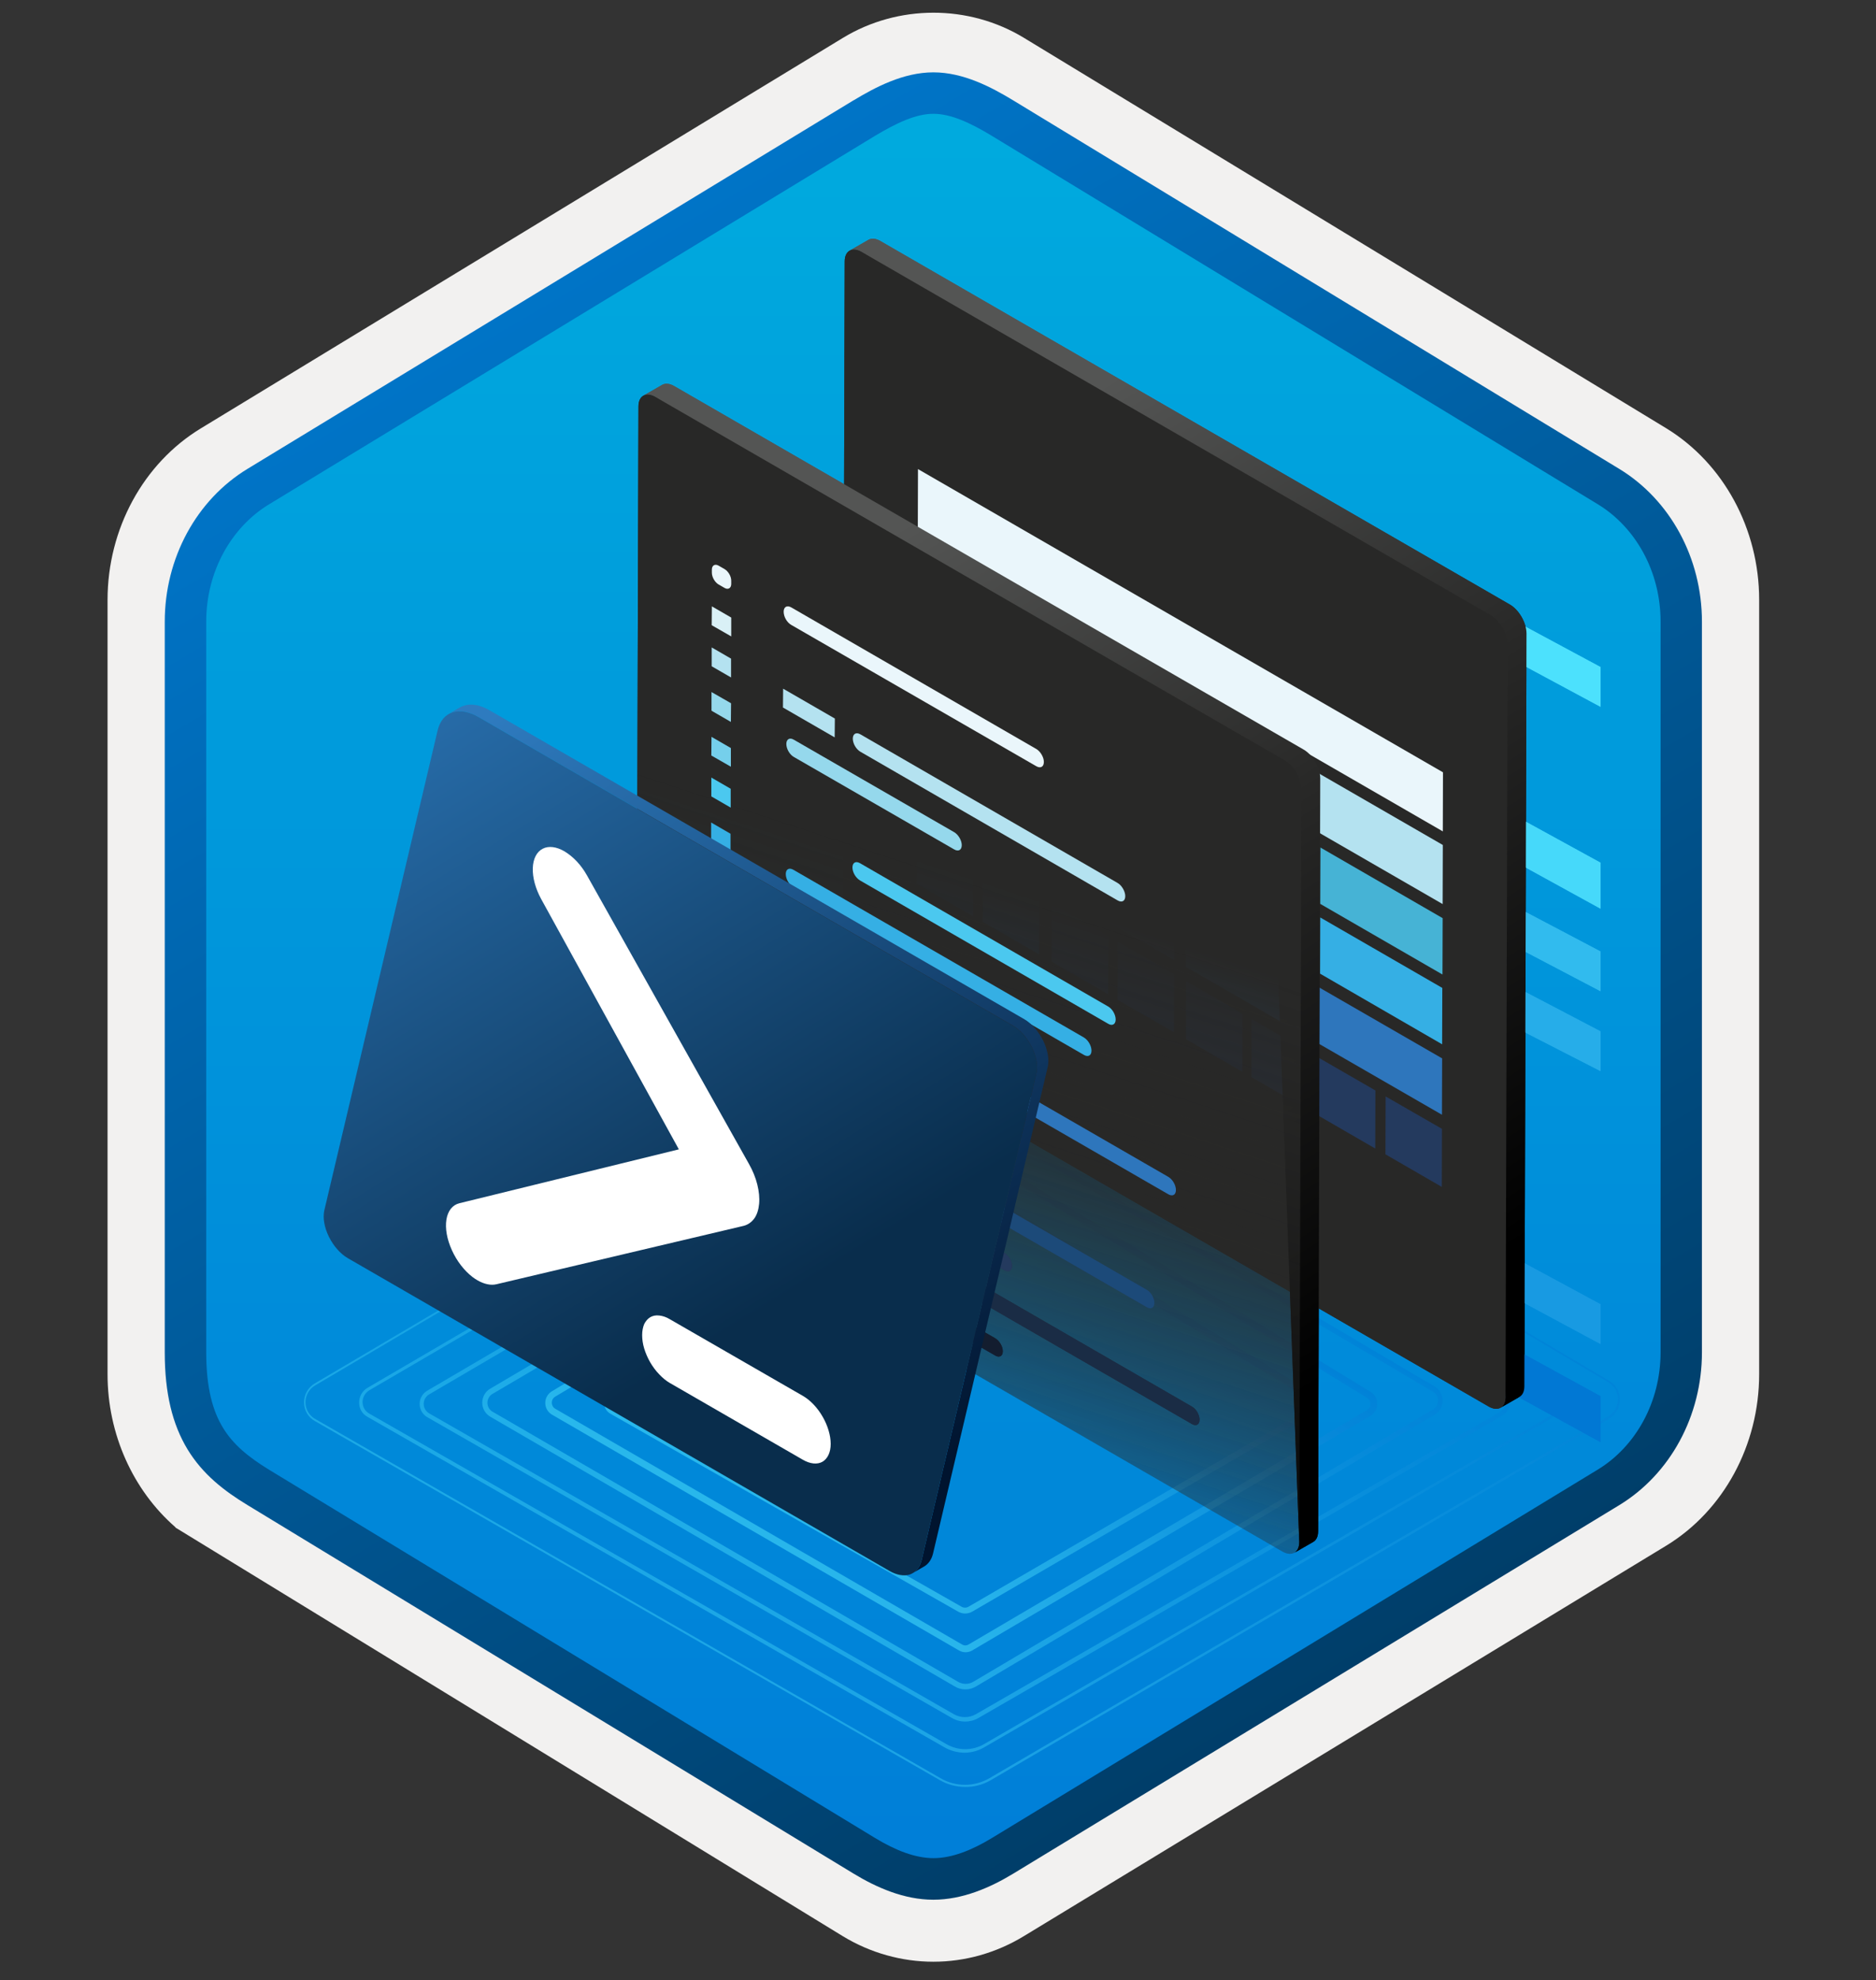 <svg width="181" height="191" viewBox="0 0 181 191" fill="none" xmlns="http://www.w3.org/2000/svg">
<rect x="0" y="0" width="181" height="191" fill="#333333" stroke="none"/>
<path d="M90.056 189.228C93.117 189.228 96.126 188.378 98.787 186.758L160.756 149.098C166.296 145.728 169.726 139.398 169.726 132.558V57.848C169.726 51.028 166.296 44.688 160.756 41.308L98.787 3.648C93.457 0.408 86.636 0.428 81.337 3.648L19.366 41.328C13.826 44.698 10.377 51.028 10.377 57.868V132.568C10.377 138.328 12.826 143.748 16.927 147.318V147.348L81.337 186.778C83.977 188.378 86.996 189.228 90.056 189.228ZM90.707 8.178C92.656 8.178 95.136 9.388 96.847 10.438L157.606 47.628C161.356 49.908 163.476 56.508 163.476 61.258L162.846 132.558C162.846 137.308 159.646 141.578 155.896 143.858L95.496 180.238C92.067 182.328 89.276 182.328 85.837 180.238L24.627 143.768C20.877 141.488 17.857 137.288 17.857 132.558V58.918C17.857 54.178 20.587 49.288 24.357 46.998L84.936 10.438C86.636 9.398 88.757 8.178 90.707 8.178Z" fill="#F2F1F0"/>
<path fill-rule="evenodd" clip-rule="evenodd" d="M97.957 11.757C95.507 10.257 92.787 9.507 90.056 9.507C87.326 9.507 84.606 10.267 82.156 11.757L26.026 46.087C21.006 49.157 17.896 54.907 17.896 61.157V129.257C17.896 135.487 20.997 141.257 26.026 144.327L82.156 178.657C84.606 180.157 87.326 180.907 90.056 180.907C92.787 180.907 95.507 180.167 97.957 178.657L154.086 144.327C159.106 141.257 162.216 135.487 162.216 129.257V61.157C162.216 54.927 159.116 49.177 154.086 46.087L97.957 11.757Z" fill="url(#paint0_linear_1149_5182)"/>
<path fill-rule="evenodd" clip-rule="evenodd" d="M90.056 10.977C91.737 10.977 93.626 11.848 95.686 13.098L154.156 48.638C157.806 50.858 160.216 55.127 160.216 59.958V130.438C160.216 135.258 157.806 139.538 154.156 141.758L95.697 177.298C93.737 178.488 91.817 179.238 90.067 179.238C88.317 179.238 86.397 178.488 84.436 177.298L25.956 141.768C23.947 140.538 22.497 139.338 21.517 137.728C20.537 136.128 19.896 133.908 19.896 130.448V59.968C19.896 55.138 22.306 50.867 25.956 48.648L84.416 13.107C86.507 11.857 88.367 10.977 90.056 10.977ZM97.766 180.728L156.226 145.188C161.146 142.198 164.206 136.578 164.206 130.448V59.968C164.206 53.837 161.146 48.218 156.226 45.227L97.766 9.688C95.656 8.408 92.947 6.978 90.056 6.978C87.156 6.978 84.447 8.418 82.356 9.678H82.347L23.877 45.227C18.956 48.218 15.896 53.837 15.896 59.968V130.448C15.896 134.408 16.637 137.398 18.096 139.808C19.556 142.208 21.616 143.808 23.877 145.178L82.337 180.718C84.556 182.068 87.227 183.248 90.046 183.248C92.867 183.248 95.546 182.078 97.766 180.728Z" fill="url(#paint1_linear_1149_5182)"/>
<g opacity="0.35">
<path d="M93.122 172.368C92.246 172.366 91.387 172.131 90.632 171.688L30.402 137.088C30.081 136.913 29.813 136.656 29.625 136.343C29.437 136.03 29.336 135.673 29.332 135.308C29.325 134.941 29.414 134.578 29.589 134.256C29.764 133.933 30.02 133.662 30.332 133.468L90.802 97.768C91.504 97.351 92.305 97.13 93.122 97.13C93.939 97.13 94.74 97.351 95.442 97.768L155.282 133.208C155.587 133.392 155.839 133.652 156.014 133.962C156.189 134.272 156.282 134.622 156.282 134.978C156.29 135.346 156.202 135.711 156.026 136.035C155.851 136.359 155.594 136.632 155.282 136.828L95.572 171.728C94.828 172.158 93.981 172.379 93.122 172.368ZM30.402 133.638C30.113 133.809 29.875 134.054 29.712 134.347C29.548 134.641 29.466 134.972 29.472 135.308C29.48 135.64 29.577 135.963 29.753 136.245C29.928 136.526 30.177 136.755 30.472 136.908L90.732 171.518C91.451 171.94 92.269 172.162 93.102 172.162C93.935 172.162 94.754 171.94 95.472 171.518L155.182 136.618C155.469 136.443 155.706 136.196 155.87 135.901C156.033 135.606 156.116 135.275 156.112 134.938C156.109 134.613 156.022 134.295 155.859 134.015C155.696 133.734 155.463 133.501 155.182 133.338L95.342 97.938C94.671 97.535 93.904 97.322 93.122 97.322C92.34 97.322 91.572 97.535 90.902 97.938L30.402 133.638Z" fill="url(#paint2_linear_1149_5182)"/>
</g>
<g opacity="0.35">
<path d="M93.122 169.068C92.421 169.073 91.731 168.894 91.122 168.548L35.452 136.668C35.209 136.536 35.006 136.341 34.866 136.103C34.725 135.866 34.651 135.594 34.652 135.318C34.644 135.03 34.714 134.744 34.852 134.491C34.991 134.238 35.195 134.027 35.442 133.878L91.162 101.328C91.747 100.984 92.413 100.803 93.092 100.803C93.77 100.803 94.437 100.984 95.022 101.328L150.362 133.328C150.632 133.484 150.856 133.709 151.012 133.979C151.167 134.25 151.249 134.556 151.249 134.868C151.249 135.18 151.167 135.486 151.012 135.757C150.856 136.027 150.632 136.252 150.362 136.408L95.062 168.488C94.478 168.851 93.809 169.051 93.122 169.068ZM93.122 101.068C92.499 101.072 91.888 101.241 91.352 101.558L35.632 134.108C35.432 134.228 35.267 134.398 35.153 134.602C35.039 134.805 34.98 135.035 34.982 135.268C34.984 135.491 35.045 135.709 35.16 135.901C35.274 136.092 35.437 136.25 35.632 136.358L91.312 168.238C91.863 168.558 92.49 168.726 93.127 168.726C93.764 168.726 94.391 168.558 94.942 168.238L150.232 136.208C150.459 136.081 150.648 135.896 150.78 135.672C150.911 135.448 150.981 135.193 150.981 134.933C150.981 134.673 150.911 134.418 150.78 134.194C150.648 133.97 150.459 133.785 150.232 133.658L94.892 101.658C94.362 101.319 93.751 101.129 93.122 101.108V101.068Z" fill="url(#paint3_linear_1149_5182)"/>
</g>
<path opacity="0.35" fill-rule="evenodd" clip-rule="evenodd" d="M94.102 104.798C93.804 104.604 93.457 104.501 93.102 104.501C92.747 104.501 92.399 104.604 92.102 104.798L41.432 134.488C41.265 134.579 41.126 134.714 41.029 134.877C40.932 135.041 40.88 135.228 40.88 135.418C40.88 135.608 40.932 135.795 41.029 135.959C41.126 136.122 41.265 136.257 41.432 136.348L92.022 165.348C92.348 165.535 92.716 165.633 93.092 165.633C93.467 165.633 93.836 165.535 94.162 165.348L144.702 136.208C144.888 136.096 145.042 135.938 145.149 135.748C145.256 135.559 145.313 135.345 145.313 135.128C145.313 134.91 145.256 134.697 145.149 134.508C145.042 134.318 144.888 134.16 144.702 134.048L94.102 104.798ZM94.322 104.438C93.962 104.213 93.546 104.093 93.122 104.093C92.697 104.093 92.282 104.213 91.922 104.438L41.252 134.128C41.021 134.256 40.828 134.444 40.693 134.671C40.559 134.899 40.488 135.159 40.488 135.423C40.488 135.687 40.559 135.947 40.693 136.175C40.828 136.402 41.021 136.59 41.252 136.718L91.842 165.718C92.231 165.944 92.672 166.062 93.122 166.062C93.571 166.062 94.013 165.944 94.402 165.718L144.902 136.578C145.155 136.431 145.365 136.22 145.511 135.967C145.658 135.713 145.735 135.426 145.735 135.133C145.735 134.84 145.658 134.553 145.511 134.299C145.365 134.045 145.155 133.835 144.902 133.688L94.322 104.438Z" fill="url(#paint4_linear_1149_5182)"/>
<path opacity="0.4" fill-rule="evenodd" clip-rule="evenodd" d="M93.992 108.128C93.735 107.96 93.434 107.87 93.127 107.87C92.82 107.87 92.519 107.96 92.262 108.128L47.602 134.408C47.43 134.489 47.285 134.617 47.183 134.777C47.082 134.937 47.028 135.123 47.028 135.313C47.028 135.503 47.082 135.689 47.183 135.849C47.285 136.009 47.43 136.137 47.602 136.218L92.402 162.208C92.632 162.351 92.897 162.426 93.167 162.426C93.437 162.426 93.703 162.351 93.932 162.208L138.172 136.008C138.344 135.927 138.489 135.799 138.591 135.639C138.693 135.479 138.747 135.293 138.747 135.103C138.747 134.913 138.693 134.727 138.591 134.567C138.489 134.407 138.344 134.279 138.172 134.198L94.022 108.128H93.992ZM94.272 107.668C93.929 107.448 93.53 107.331 93.122 107.331C92.714 107.331 92.315 107.448 91.972 107.668L47.322 133.938C47.081 134.075 46.88 134.274 46.741 134.513C46.601 134.753 46.528 135.026 46.528 135.303C46.528 135.58 46.601 135.853 46.741 136.093C46.88 136.332 47.081 136.531 47.322 136.668L92.102 162.668C92.415 162.859 92.775 162.96 93.142 162.96C93.509 162.96 93.869 162.859 94.182 162.668L138.402 136.468C138.641 136.329 138.839 136.13 138.976 135.89C139.114 135.651 139.186 135.379 139.186 135.103C139.186 134.827 139.114 134.555 138.976 134.316C138.839 134.076 138.641 133.877 138.402 133.738L94.262 107.668H94.272Z" fill="url(#paint5_linear_1149_5182)"/>
<path opacity="0.5" fill-rule="evenodd" clip-rule="evenodd" d="M93.682 111.418C93.512 111.324 93.321 111.275 93.127 111.275C92.933 111.275 92.742 111.324 92.572 111.418L53.572 134.718C53.471 134.778 53.386 134.864 53.328 134.966C53.269 135.069 53.239 135.185 53.239 135.303C53.239 135.421 53.269 135.537 53.328 135.639C53.386 135.742 53.471 135.828 53.572 135.888L92.842 158.638C92.932 158.69 93.034 158.717 93.137 158.717C93.241 158.717 93.342 158.69 93.432 158.638L131.902 136.018C131.999 135.953 132.079 135.865 132.134 135.762C132.188 135.659 132.217 135.544 132.217 135.428C132.217 135.311 132.188 135.196 132.134 135.093C132.079 134.99 131.999 134.903 131.902 134.838L93.682 111.418ZM92.242 110.858C92.51 110.708 92.811 110.629 93.117 110.629C93.424 110.629 93.725 110.708 93.992 110.858L132.262 134.278C132.452 134.4 132.608 134.568 132.716 134.766C132.824 134.965 132.881 135.187 132.881 135.413C132.881 135.639 132.824 135.861 132.716 136.059C132.608 136.258 132.452 136.426 132.262 136.548L93.792 159.208C93.6 159.318 93.383 159.377 93.162 159.377C92.941 159.377 92.724 159.318 92.532 159.208L53.272 136.468C53.071 136.354 52.902 136.188 52.786 135.988C52.669 135.787 52.607 135.56 52.607 135.328C52.607 135.096 52.669 134.868 52.786 134.668C52.902 134.468 53.071 134.302 53.272 134.188L92.242 110.858Z" fill="url(#paint6_linear_1149_5182)"/>
<path opacity="0.5" fill-rule="evenodd" clip-rule="evenodd" d="M94.682 115.618C94.217 115.34 93.685 115.193 93.142 115.193C92.6 115.193 92.068 115.34 91.602 115.618L59.182 134.878C59.087 134.922 59.005 134.992 58.949 135.081C58.892 135.17 58.862 135.273 58.862 135.378C58.862 135.483 58.892 135.586 58.949 135.675C59.005 135.764 59.087 135.834 59.182 135.878L92.742 154.968C92.852 155.036 92.978 155.072 93.107 155.072C93.237 155.072 93.363 155.036 93.472 154.968L126.302 135.888C126.381 135.84 126.446 135.772 126.491 135.691C126.536 135.611 126.56 135.52 126.56 135.428C126.56 135.336 126.536 135.245 126.491 135.164C126.446 135.084 126.381 135.016 126.302 134.968L94.682 115.668V115.618ZM91.282 115.068C91.845 114.729 92.49 114.551 93.147 114.551C93.805 114.551 94.449 114.729 95.013 115.068L126.642 134.368C126.807 134.477 126.943 134.626 127.036 134.8C127.13 134.975 127.179 135.17 127.179 135.368C127.179 135.566 127.13 135.761 127.036 135.935C126.943 136.11 126.807 136.258 126.642 136.368L93.802 155.458C93.595 155.576 93.361 155.639 93.122 155.639C92.884 155.639 92.65 155.576 92.442 155.458L58.892 136.368C58.709 136.265 58.556 136.116 58.45 135.935C58.344 135.754 58.288 135.548 58.288 135.338C58.288 135.128 58.344 134.922 58.45 134.741C58.556 134.56 58.709 134.41 58.892 134.308L91.312 115.058L91.282 115.068Z" fill="url(#paint7_linear_1149_5182)"/>
<path d="M131.773 123.998L144.792 131.177" stroke="white" stroke-width="0.8" stroke-miterlimit="10"/>
<path d="M131.773 115.071L144.792 122.25" stroke="white" stroke-width="0.8" stroke-miterlimit="10"/>
<path d="M131.773 89.372L144.792 96.551" stroke="white" stroke-width="0.8" stroke-miterlimit="10"/>
<path d="M131.659 80.982L144.905 87.734" stroke="white" stroke-width="0.8" stroke-miterlimit="10"/>
<path d="M131.773 73.846L144.792 81.025" stroke="white" stroke-width="0.8" stroke-miterlimit="10"/>
<path d="M131.659 54.645L144.905 61.397" stroke="white" stroke-width="0.8" stroke-miterlimit="10"/>
<path d="M154.42 139.11L154.42 134.681L141.387 127.53L141.387 131.946L154.42 139.11Z" fill="#0178D4"/>
<path d="M141.387 84.913L141.387 88.773L154.42 95.61L154.42 91.779L141.387 84.913Z" fill="#31BBEE"/>
<path d="M141.387 118.774L141.387 122.634L154.42 129.642L154.42 125.811L141.387 118.774Z" fill="#189AE2"/>
<path d="M141.387 92.662L141.387 96.636L154.42 103.316L154.42 99.484L141.387 92.662Z" fill="#26ADE9"/>
<path d="M154.42 87.648L154.42 83.218L141.387 76.068L141.387 80.483L154.42 87.648Z" fill="#46D9FA"/>
<path d="M141.387 57.338L141.387 61.169L154.42 68.177L154.42 64.346L141.387 57.338Z" fill="#4CE1FD"/>
<path d="M145.667 58.31L84.929 23.242C84.483 22.985 84.072 22.968 83.78 23.139L81.962 24.185C82.254 24.014 82.665 24.031 83.111 24.288L138.825 63.197C139.699 63.694 142.632 63.745 142.649 64.791L145.255 134.755C145.255 135.269 145.067 135.612 144.792 135.784L146.61 134.738C146.901 134.566 147.073 134.223 147.073 133.709L147.279 61.088C147.262 60.042 146.541 58.807 145.667 58.31Z" fill="url(#paint8_linear_1149_5182)"/>
<path d="M143.849 59.356C144.723 59.853 145.427 61.088 145.461 62.134L145.255 134.755C145.255 135.784 144.518 136.178 143.643 135.681L82.905 100.614C81.996 100.082 81.293 98.83 81.293 97.819L81.499 25.214C81.499 24.186 82.237 23.791 83.111 24.288L143.849 59.356Z" fill="#282827"/>
<path d="M100.294 79.672L100.277 85.093L88.47 78.281L88.486 72.843L100.294 79.672Z" fill="#2E76BC"/>
<path d="M100.31 72.859L100.294 78.297L88.486 71.484L88.502 66.047L100.31 72.859Z" fill="#35AFE4"/>
<path d="M126.316 94.69L126.3 100.127L114.427 93.265L114.443 87.844L126.316 94.69Z" fill="#2E76BC"/>
<path d="M126.382 87.927V93.364L114.492 86.502L114.509 81.065L126.382 87.927Z" fill="#35AFE4"/>
<path d="M126.414 81.196L126.398 86.616L114.508 79.771L114.525 74.334L126.414 81.196Z" fill="#46B3D5"/>
<path d="M100.327 66.129L100.31 71.566L88.502 64.753L88.519 59.316L100.327 66.129Z" fill="#46B3D5"/>
<path d="M139.156 95.296L139.139 100.733L127.364 93.92L127.381 88.499L139.156 95.296Z" fill="#35AFE4"/>
<path d="M139.189 88.565L139.172 94.002L127.381 87.189L127.397 81.752L139.189 88.565Z" fill="#46B3D5"/>
<path d="M93.907 82.784L93.89 88.385L88.453 85.24L88.469 79.64L93.907 82.784Z" fill="#1C446E"/>
<path d="M100.261 86.452L100.244 92.053L94.807 88.909L94.823 83.325L100.261 86.452Z" fill="#1C4A79"/>
<path d="M113.313 87.189L113.297 92.61L101.505 85.814L101.522 80.376L113.313 87.189Z" fill="#2E76BC"/>
<path d="M106.926 90.301L106.91 95.902L101.473 92.758L101.489 87.173L106.926 90.301Z" fill="#243A5E"/>
<path d="M113.378 80.409L113.362 85.847L101.571 79.034L101.587 73.613L113.378 80.409Z" fill="#35AFE4"/>
<path d="M113.395 73.678L113.378 79.099L101.587 72.303L101.603 66.866L113.395 73.678Z" fill="#46B3D5"/>
<path d="M139.205 81.507L139.188 87.206L88.519 57.957L88.535 52.258L139.205 81.507Z" fill="#B4E2F0"/>
<path d="M139.221 74.497L139.205 80.196L88.551 50.947L88.568 45.248L139.221 74.497Z" fill="#EAF6FB"/>
<path d="M113.281 93.969L113.264 99.57L107.827 96.442L107.844 90.842L113.281 93.969Z" fill="#243A5E"/>
<path d="M119.88 97.785L119.864 103.386L114.427 100.242L114.443 94.641L119.88 97.785Z" fill="#243A5E"/>
<path d="M126.267 101.47L126.251 107.071L120.732 103.893L120.748 98.293L126.267 101.47Z" fill="#243A5E"/>
<path d="M139.123 108.889L139.107 114.489L133.67 111.345L133.686 105.761L139.123 108.889Z" fill="#243A5E"/>
<path d="M139.14 102.092L139.123 107.529L127.283 100.7L127.299 95.263L139.14 102.092Z" fill="#2E76BC"/>
<path d="M132.703 105.187L132.687 110.788L127.25 107.644V102.043L132.703 105.187Z" fill="#243A5E"/>
<path d="M125.767 72.298L65.029 37.231C64.583 36.974 64.172 36.957 63.88 37.128L62.062 38.174C62.354 38.003 62.766 38.02 63.211 38.277L118.925 77.186C119.799 77.683 122.732 77.734 122.749 78.78L125.355 148.744C125.355 149.258 125.167 149.601 124.892 149.773L126.71 148.727C127.002 148.555 127.173 148.212 127.173 147.698L127.379 75.076C127.362 74.03 126.641 72.796 125.767 72.298Z" fill="url(#paint9_linear_1149_5182)"/>
<path d="M123.949 73.345C124.824 73.842 125.527 75.076 125.561 76.123L125.355 148.744C125.355 149.773 124.618 150.167 123.743 149.67L63.005 114.602C62.097 114.071 61.394 112.819 61.394 111.807L61.599 39.203C61.599 38.174 62.337 37.78 63.211 38.277L123.949 73.345Z" fill="url(#paint10_linear_1149_5182)"/>
<path d="M69.899 54.889C70.276 55.112 70.551 55.592 70.551 56.021V56.33C70.551 56.741 70.242 56.913 69.899 56.707L69.333 56.381C68.973 56.175 68.682 55.661 68.682 55.249V54.941C68.682 54.546 68.973 54.358 69.333 54.563L69.899 54.889Z" fill="#EAF6FB"/>
<path d="M70.551 59.57V61.388L68.665 60.308L68.682 58.49L70.551 59.57Z" fill="#D9F0F6"/>
<path d="M70.534 63.532V65.349L68.665 64.269V62.451L70.534 63.532Z" fill="#B4E2F0"/>
<path d="M70.534 67.836L70.517 69.637L68.647 68.556V66.756L70.534 67.836Z" fill="#95D8EC"/>
<path d="M70.517 72.157V73.958L68.63 72.877L68.647 71.077L70.517 72.157Z" fill="#75CFEB"/>
<path d="M70.499 76.084V77.902L68.63 76.821V75.004L70.499 76.084Z" fill="#4BC8EF"/>
<path d="M70.482 80.423V82.223L68.613 81.143V79.342L70.482 80.423Z" fill="#35AFE4"/>
<path d="M70.482 84.383L70.465 86.184L68.596 85.104L68.613 83.303L70.482 84.383Z" fill="#3094D1"/>
<path d="M70.465 89.048V90.848L68.596 89.768V87.968L70.465 89.048Z" fill="#2E76BC"/>
<path d="M70.448 92.992V94.809L68.579 93.729V91.911L70.448 92.992Z" fill="#156BB4"/>
<path d="M69.848 96.953C70.191 97.142 70.448 97.605 70.448 97.999V98.394C70.448 98.788 70.191 98.942 69.848 98.737L69.162 98.342C68.819 98.153 68.579 97.69 68.579 97.313V96.919C68.579 96.524 68.836 96.37 69.179 96.576L69.848 96.953Z" fill="#175A98"/>
<path d="M69.899 100.897C70.225 101.085 70.482 101.548 70.482 101.926V102.234C70.482 102.629 70.225 102.783 69.882 102.577L69.316 102.251C68.99 102.063 68.733 101.6 68.733 101.223V100.914C68.733 100.52 68.99 100.382 69.333 100.571L69.899 100.897Z" fill="#1C4A79"/>
<path d="M69.899 105.27C70.225 105.458 70.482 105.921 70.482 106.299V106.607C70.482 107.002 70.225 107.156 69.882 106.95L69.316 106.624C68.99 106.436 68.733 105.973 68.733 105.596V105.287C68.733 104.91 68.99 104.755 69.333 104.944L69.899 105.27Z" fill="#243A5E"/>
<path d="M69.881 109.625C70.207 109.814 70.464 110.277 70.464 110.654V110.963C70.464 111.357 70.207 111.511 69.864 111.306L69.298 110.98C68.973 110.791 68.715 110.328 68.715 109.951V109.642C68.715 109.265 68.973 109.111 69.316 109.299L69.881 109.625Z" fill="#1A2C45"/>
<path d="M69.864 113.998C70.19 114.186 70.447 114.649 70.447 115.027V115.335C70.447 115.73 70.19 115.884 69.847 115.678L69.298 115.335C68.973 115.147 68.715 114.684 68.715 114.306V113.998C68.715 113.62 68.973 113.466 69.316 113.655L69.864 113.998Z" fill="#131D2F"/>
<path d="M92.054 80.268C92.449 80.491 92.792 81.057 92.792 81.52C92.792 82 92.466 82.171 92.054 81.931L76.587 73.015C76.175 72.775 75.867 72.226 75.867 71.763C75.867 71.3 76.192 71.111 76.587 71.351L92.054 80.268Z" fill="#95D8EC"/>
<path d="M80.548 69.311L80.531 71.128L75.541 68.247L75.558 66.43L80.548 69.311Z" fill="#B4E2F0"/>
<path d="M115.015 135.69C115.41 135.913 115.736 136.479 115.736 136.942C115.736 137.422 115.41 137.593 115.015 137.37L76.467 115.113C76.055 114.872 75.73 114.324 75.73 113.844C75.73 113.381 76.055 113.192 76.467 113.432L115.015 135.69Z" fill="#1A2C45"/>
<path d="M96.015 129.088C96.427 129.328 96.752 129.877 96.752 130.34C96.752 130.82 96.427 130.991 96.015 130.751L83.171 123.343C82.76 123.103 82.451 122.555 82.451 122.092C82.451 121.629 82.777 121.44 83.171 121.68L96.015 129.088Z" fill="#131D2F"/>
<path d="M96.907 120.857C97.302 121.08 97.644 121.663 97.644 122.109C97.644 122.589 97.319 122.761 96.907 122.521L76.484 110.74C76.072 110.5 75.747 109.951 75.747 109.471C75.747 109.008 76.072 108.82 76.484 109.06L96.907 120.857Z" fill="#243A5E"/>
<path d="M91.094 113.123C91.505 113.363 91.831 113.929 91.831 114.375C91.831 114.855 91.505 115.027 91.094 114.787L83.206 110.243C82.794 110.003 82.485 109.454 82.485 108.991C82.485 108.528 82.811 108.339 83.206 108.579L91.094 113.123Z" fill="#1C4A79"/>
<path d="M94.335 106.933C94.729 107.156 95.072 107.739 95.072 108.202C95.072 108.665 94.746 108.853 94.335 108.613L76.518 98.325C76.106 98.085 75.798 97.536 75.798 97.073C75.798 96.593 76.124 96.421 76.518 96.644L94.335 106.933Z" fill="#156BB4"/>
<path d="M110.659 124.424C111.054 124.647 111.38 125.213 111.38 125.676C111.38 126.156 111.054 126.327 110.659 126.104L94.317 116.673C93.906 116.433 93.58 115.884 93.58 115.404C93.58 114.941 93.906 114.77 94.317 114.992L110.659 124.424Z" fill="#1C4A79"/>
<path d="M112.717 113.518C113.129 113.758 113.455 114.307 113.455 114.787C113.455 115.267 113.129 115.438 112.717 115.198L76.518 94.312C76.107 94.072 75.781 93.523 75.781 93.043C75.781 92.563 76.107 92.392 76.518 92.632L112.717 113.518Z" fill="#2E76BC"/>
<path d="M104.572 100.074C104.983 100.314 105.309 100.88 105.309 101.343C105.309 101.823 104.983 101.995 104.572 101.754L76.552 85.584C76.141 85.344 75.815 84.795 75.815 84.315C75.815 83.835 76.141 83.663 76.552 83.903L104.572 100.074Z" fill="#35AFE4"/>
<path d="M106.921 97.09C107.333 97.33 107.642 97.879 107.642 98.342C107.642 98.805 107.316 98.994 106.921 98.754L82.983 84.932C82.571 84.692 82.246 84.144 82.246 83.68C82.246 83.2 82.571 83.029 82.983 83.269L106.921 97.09Z" fill="#4BC8EF"/>
<path d="M107.83 85.172C108.225 85.395 108.567 85.978 108.567 86.441C108.567 86.921 108.242 87.093 107.83 86.853L83.017 72.517C82.606 72.277 82.28 71.728 82.28 71.248C82.28 70.785 82.606 70.597 83.017 70.837L107.83 85.172Z" fill="#B4E2F0"/>
<path d="M99.977 72.243C100.371 72.466 100.714 73.031 100.714 73.495C100.714 73.975 100.388 74.146 99.977 73.906L76.33 60.273C75.918 60.033 75.609 59.485 75.609 59.005C75.609 58.542 75.935 58.353 76.347 58.593L99.977 72.243Z" fill="#EAF6FB"/>
<path d="M131.773 123.998L144.792 131.177" stroke="white" stroke-width="0.8" stroke-miterlimit="10"/>
<path d="M131.773 115.071L144.792 122.25" stroke="white" stroke-width="0.8" stroke-miterlimit="10"/>
<path d="M131.773 89.372L144.792 96.551" stroke="white" stroke-width="0.8" stroke-miterlimit="10"/>
<path d="M131.659 80.982L144.905 87.734" stroke="white" stroke-width="0.8" stroke-miterlimit="10"/>
<path d="M131.773 73.846L144.792 81.025" stroke="white" stroke-width="0.8" stroke-miterlimit="10"/>
<path d="M131.659 54.645L144.905 61.397" stroke="white" stroke-width="0.8" stroke-miterlimit="10"/>
<path d="M154.42 139.11L154.42 134.681L141.387 127.53L141.387 131.946L154.42 139.11Z" fill="#0178D4"/>
<path d="M141.387 84.913L141.387 88.773L154.42 95.61L154.42 91.779L141.387 84.913Z" fill="#31BBEE"/>
<path d="M141.387 118.774L141.387 122.634L154.42 129.642L154.42 125.811L141.387 118.774Z" fill="#189AE2"/>
<path d="M141.387 92.662L141.387 96.636L154.42 103.316L154.42 99.484L141.387 92.662Z" fill="#26ADE9"/>
<path d="M154.42 87.648L154.42 83.218L141.387 76.068L141.387 80.483L154.42 87.648Z" fill="#46D9FA"/>
<path d="M141.387 57.338L141.387 61.169L154.42 68.177L154.42 64.346L141.387 57.338Z" fill="#4CE1FD"/>
<path d="M145.667 58.31L84.929 23.242C84.483 22.985 84.072 22.968 83.78 23.139L81.962 24.185C82.254 24.014 82.665 24.031 83.111 24.288L138.825 63.197C139.699 63.694 142.632 63.745 142.649 64.791L145.255 134.755C145.255 135.269 145.067 135.612 144.792 135.784L146.61 134.738C146.901 134.566 147.073 134.223 147.073 133.709L147.279 61.088C147.262 60.042 146.541 58.807 145.667 58.31Z" fill="url(#paint11_linear_1149_5182)"/>
<path d="M143.849 59.356C144.723 59.853 145.427 61.088 145.461 62.134L145.255 134.755C145.255 135.784 144.518 136.178 143.643 135.681L82.905 100.614C81.996 100.082 81.293 98.83 81.293 97.819L81.499 25.214C81.499 24.186 82.237 23.791 83.111 24.288L143.849 59.356Z" fill="#282827"/>
<path d="M100.294 79.672L100.277 85.093L88.47 78.281L88.486 72.843L100.294 79.672Z" fill="#2E76BC"/>
<path d="M100.31 72.859L100.294 78.297L88.486 71.484L88.502 66.047L100.31 72.859Z" fill="#35AFE4"/>
<path d="M126.316 94.69L126.3 100.127L114.427 93.265L114.443 87.844L126.316 94.69Z" fill="#2E76BC"/>
<path d="M126.382 87.927V93.364L114.492 86.502L114.509 81.065L126.382 87.927Z" fill="#35AFE4"/>
<path d="M126.414 81.196L126.398 86.616L114.508 79.771L114.525 74.334L126.414 81.196Z" fill="#46B3D5"/>
<path d="M100.327 66.129L100.31 71.566L88.502 64.753L88.519 59.316L100.327 66.129Z" fill="#46B3D5"/>
<path d="M139.156 95.296L139.139 100.733L127.364 93.92L127.381 88.499L139.156 95.296Z" fill="#35AFE4"/>
<path d="M139.189 88.565L139.172 94.002L127.381 87.189L127.397 81.752L139.189 88.565Z" fill="#46B3D5"/>
<path d="M93.907 82.784L93.89 88.385L88.453 85.24L88.469 79.64L93.907 82.784Z" fill="#1C446E"/>
<path d="M100.261 86.452L100.244 92.053L94.807 88.909L94.823 83.325L100.261 86.452Z" fill="#1C4A79"/>
<path d="M113.313 87.189L113.297 92.61L101.505 85.814L101.522 80.376L113.313 87.189Z" fill="#2E76BC"/>
<path d="M106.926 90.301L106.91 95.902L101.473 92.758L101.489 87.173L106.926 90.301Z" fill="#243A5E"/>
<path d="M113.378 80.409L113.362 85.847L101.571 79.034L101.587 73.613L113.378 80.409Z" fill="#35AFE4"/>
<path d="M113.395 73.678L113.378 79.099L101.587 72.303L101.603 66.866L113.395 73.678Z" fill="#46B3D5"/>
<path d="M139.205 81.507L139.188 87.206L88.519 57.957L88.535 52.258L139.205 81.507Z" fill="#B4E2F0"/>
<path d="M139.221 74.497L139.205 80.196L88.551 50.947L88.568 45.248L139.221 74.497Z" fill="#EAF6FB"/>
<path d="M113.281 93.969L113.264 99.57L107.827 96.442L107.844 90.842L113.281 93.969Z" fill="#243A5E"/>
<path d="M119.88 97.785L119.864 103.386L114.427 100.242L114.443 94.641L119.88 97.785Z" fill="#243A5E"/>
<path d="M126.267 101.47L126.251 107.071L120.732 103.893L120.748 98.293L126.267 101.47Z" fill="#243A5E"/>
<path d="M139.123 108.889L139.107 114.489L133.67 111.345L133.686 105.761L139.123 108.889Z" fill="#243A5E"/>
<path d="M139.14 102.092L139.123 107.529L127.283 100.7L127.299 95.263L139.14 102.092Z" fill="#2E76BC"/>
<path d="M132.703 105.187L132.687 110.788L127.25 107.644V102.043L132.703 105.187Z" fill="#243A5E"/>
<path d="M125.767 72.298L65.029 37.231C64.583 36.974 64.172 36.957 63.88 37.128L62.062 38.174C62.354 38.003 62.766 38.02 63.211 38.277L118.925 77.186C119.799 77.683 122.732 77.734 122.749 78.78L125.355 148.744C125.355 149.258 125.167 149.601 124.892 149.773L126.71 148.727C127.002 148.555 127.173 148.212 127.173 147.698L127.379 75.076C127.362 74.03 126.641 72.796 125.767 72.298Z" fill="url(#paint12_linear_1149_5182)"/>
<path d="M123.949 73.345C124.824 73.842 125.527 75.076 125.561 76.123L125.355 148.744C125.355 149.773 124.618 150.167 123.743 149.67L63.005 114.602C62.097 114.071 61.394 112.819 61.394 111.807L61.599 39.203C61.599 38.174 62.337 37.78 63.211 38.277L123.949 73.345Z" fill="url(#paint13_linear_1149_5182)"/>
<path d="M69.899 54.889C70.276 55.112 70.551 55.592 70.551 56.021V56.33C70.551 56.741 70.242 56.913 69.899 56.707L69.333 56.381C68.973 56.175 68.682 55.661 68.682 55.249V54.941C68.682 54.546 68.973 54.358 69.333 54.563L69.899 54.889Z" fill="#EAF6FB"/>
<path d="M70.551 59.57V61.388L68.665 60.308L68.682 58.49L70.551 59.57Z" fill="#D9F0F6"/>
<path d="M70.534 63.532V65.349L68.665 64.269V62.451L70.534 63.532Z" fill="#B4E2F0"/>
<path d="M70.534 67.836L70.517 69.637L68.647 68.556V66.756L70.534 67.836Z" fill="#95D8EC"/>
<path d="M70.517 72.157V73.958L68.63 72.877L68.647 71.077L70.517 72.157Z" fill="#75CFEB"/>
<path d="M70.499 76.084V77.902L68.63 76.821V75.004L70.499 76.084Z" fill="#4BC8EF"/>
<path d="M70.482 80.423V82.223L68.613 81.143V79.342L70.482 80.423Z" fill="#35AFE4"/>
<path d="M70.482 84.383L70.465 86.184L68.596 85.104L68.613 83.303L70.482 84.383Z" fill="#3094D1"/>
<path d="M70.465 89.048V90.848L68.596 89.768V87.968L70.465 89.048Z" fill="#2E76BC"/>
<path d="M70.448 92.992V94.809L68.579 93.729V91.911L70.448 92.992Z" fill="#156BB4"/>
<path d="M69.848 96.953C70.191 97.142 70.448 97.605 70.448 97.999V98.394C70.448 98.788 70.191 98.942 69.848 98.737L69.162 98.342C68.819 98.153 68.579 97.69 68.579 97.313V96.919C68.579 96.524 68.836 96.37 69.179 96.576L69.848 96.953Z" fill="#175A98"/>
<path d="M69.899 100.897C70.225 101.085 70.482 101.548 70.482 101.926V102.234C70.482 102.629 70.225 102.783 69.882 102.577L69.316 102.251C68.99 102.063 68.733 101.6 68.733 101.223V100.914C68.733 100.52 68.99 100.382 69.333 100.571L69.899 100.897Z" fill="#1C4A79"/>
<path d="M69.899 105.27C70.225 105.458 70.482 105.921 70.482 106.299V106.607C70.482 107.002 70.225 107.156 69.882 106.95L69.316 106.624C68.99 106.436 68.733 105.973 68.733 105.596V105.287C68.733 104.91 68.99 104.755 69.333 104.944L69.899 105.27Z" fill="#243A5E"/>
<path d="M69.881 109.625C70.207 109.814 70.464 110.277 70.464 110.654V110.963C70.464 111.357 70.207 111.511 69.864 111.306L69.298 110.98C68.973 110.791 68.715 110.328 68.715 109.951V109.642C68.715 109.265 68.973 109.111 69.316 109.299L69.881 109.625Z" fill="#1A2C45"/>
<path d="M69.864 113.998C70.19 114.186 70.447 114.649 70.447 115.027V115.335C70.447 115.73 70.19 115.884 69.847 115.678L69.298 115.335C68.973 115.147 68.715 114.684 68.715 114.306V113.998C68.715 113.62 68.973 113.466 69.316 113.655L69.864 113.998Z" fill="#131D2F"/>
<path d="M92.054 80.268C92.449 80.491 92.792 81.057 92.792 81.52C92.792 82 92.466 82.171 92.054 81.931L76.587 73.015C76.175 72.775 75.867 72.226 75.867 71.763C75.867 71.3 76.192 71.111 76.587 71.351L92.054 80.268Z" fill="#95D8EC"/>
<path d="M80.548 69.311L80.531 71.128L75.541 68.247L75.558 66.43L80.548 69.311Z" fill="#B4E2F0"/>
<path d="M115.015 135.69C115.41 135.913 115.736 136.479 115.736 136.942C115.736 137.422 115.41 137.593 115.015 137.37L76.467 115.113C76.055 114.872 75.73 114.324 75.73 113.844C75.73 113.381 76.055 113.192 76.467 113.432L115.015 135.69Z" fill="#1A2C45"/>
<path d="M96.015 129.088C96.427 129.328 96.752 129.877 96.752 130.34C96.752 130.82 96.427 130.991 96.015 130.751L83.171 123.343C82.76 123.103 82.451 122.555 82.451 122.092C82.451 121.629 82.777 121.44 83.171 121.68L96.015 129.088Z" fill="#131D2F"/>
<path d="M96.907 120.857C97.302 121.08 97.644 121.663 97.644 122.109C97.644 122.589 97.319 122.761 96.907 122.521L76.484 110.74C76.072 110.5 75.747 109.951 75.747 109.471C75.747 109.008 76.072 108.82 76.484 109.06L96.907 120.857Z" fill="#243A5E"/>
<path d="M91.094 113.123C91.505 113.363 91.831 113.929 91.831 114.375C91.831 114.855 91.505 115.027 91.094 114.787L83.206 110.243C82.794 110.003 82.485 109.454 82.485 108.991C82.485 108.528 82.811 108.339 83.206 108.579L91.094 113.123Z" fill="#1C4A79"/>
<path d="M94.335 106.933C94.729 107.156 95.072 107.739 95.072 108.202C95.072 108.665 94.746 108.853 94.335 108.613L76.518 98.325C76.106 98.085 75.798 97.536 75.798 97.073C75.798 96.593 76.124 96.421 76.518 96.644L94.335 106.933Z" fill="#156BB4"/>
<path d="M110.659 124.424C111.054 124.647 111.38 125.213 111.38 125.676C111.38 126.156 111.054 126.327 110.659 126.104L94.317 116.673C93.906 116.433 93.58 115.884 93.58 115.404C93.58 114.941 93.906 114.77 94.317 114.992L110.659 124.424Z" fill="#1C4A79"/>
<path d="M112.717 113.518C113.129 113.758 113.455 114.307 113.455 114.787C113.455 115.267 113.129 115.438 112.717 115.198L76.518 94.312C76.107 94.072 75.781 93.523 75.781 93.043C75.781 92.563 76.107 92.392 76.518 92.632L112.717 113.518Z" fill="#2E76BC"/>
<path d="M104.572 100.074C104.983 100.314 105.309 100.88 105.309 101.343C105.309 101.823 104.983 101.995 104.572 101.754L76.552 85.584C76.141 85.344 75.815 84.795 75.815 84.315C75.815 83.835 76.141 83.663 76.552 83.903L104.572 100.074Z" fill="#35AFE4"/>
<path d="M106.921 97.09C107.333 97.33 107.642 97.879 107.642 98.342C107.642 98.805 107.316 98.994 106.921 98.754L82.983 84.932C82.571 84.692 82.246 84.144 82.246 83.68C82.246 83.2 82.571 83.029 82.983 83.269L106.921 97.09Z" fill="#4BC8EF"/>
<path d="M107.83 85.172C108.225 85.395 108.567 85.978 108.567 86.441C108.567 86.921 108.242 87.093 107.83 86.853L83.017 72.517C82.606 72.277 82.28 71.728 82.28 71.248C82.28 70.785 82.606 70.597 83.017 70.837L107.83 85.172Z" fill="#B4E2F0"/>
<path d="M99.977 72.243C100.371 72.466 100.714 73.031 100.714 73.495C100.714 73.975 100.388 74.146 99.977 73.906L76.33 60.273C75.918 60.033 75.609 59.485 75.609 59.005C75.609 58.542 75.935 58.353 76.347 58.593L99.977 72.243Z" fill="#EAF6FB"/>
<path d="M101.093 101.714C101.011 101.269 100.866 100.824 100.648 100.379C100.431 99.944 100.151 99.519 99.841 99.167C99.53 98.815 99.188 98.525 98.836 98.318L47.222 68.509C46.331 67.992 45.451 67.836 44.747 68.074C44.613 68.116 44.488 68.178 44.364 68.24L43.267 68.872C43.38 68.799 43.515 68.747 43.65 68.706C44.354 68.478 45.234 68.633 46.124 69.141L97.739 98.939C98.091 99.147 98.432 99.436 98.743 99.788C99.054 100.14 99.333 100.565 99.551 101C99.768 101.445 99.923 101.901 99.996 102.335C100.079 102.77 100.068 103.174 99.996 103.516L88.917 150.512C88.772 151.082 88.482 151.496 88.068 151.734L89.166 151.103C89.569 150.864 89.87 150.45 90.015 149.881L101.093 102.884C101.166 102.553 101.166 102.149 101.093 101.714Z" fill="url(#paint14_linear_1149_5182)"/>
<path d="M97.739 98.95C98.091 99.157 98.433 99.447 98.743 99.799C99.054 100.151 99.333 100.575 99.551 101.01C99.768 101.455 99.924 101.911 99.996 102.346C100.079 102.781 100.068 103.184 99.996 103.526L88.917 150.523C88.741 151.216 88.338 151.682 87.778 151.879C87.219 152.055 86.515 151.941 85.811 151.527L33.544 121.356C33.192 121.149 32.851 120.859 32.54 120.507C32.219 120.144 31.95 119.73 31.733 119.295C31.515 118.85 31.36 118.394 31.287 117.959C31.204 117.514 31.215 117.121 31.287 116.769L42.231 70.425C42.449 69.544 42.946 68.944 43.66 68.716C44.364 68.488 45.244 68.644 46.135 69.151L97.739 98.95Z" fill="url(#paint15_linear_1149_5182)"/>
<path d="M54.449 82.114C55.329 82.642 56.085 83.46 56.634 84.444L72.268 112.286C72.63 112.928 72.9 113.59 73.065 114.253C73.231 114.926 73.293 115.547 73.241 116.117C73.19 116.686 73.034 117.173 72.775 117.535C72.506 117.898 72.154 118.146 71.73 118.25L47.885 123.882C47.356 124.006 46.725 123.872 46.083 123.509C45.917 123.416 45.752 123.302 45.586 123.178C44.778 122.557 44.064 121.625 43.598 120.59C43.122 119.544 42.935 118.488 43.07 117.649C43.205 116.8 43.65 116.231 44.323 116.065L65.497 110.867L52.202 86.701C51.664 85.707 51.374 84.651 51.405 83.74C51.436 82.839 51.778 82.166 52.368 81.866C52.927 81.576 53.683 81.669 54.449 82.114Z" fill="white"/>
<path d="M77.487 134.661C78.191 135.075 78.874 135.789 79.371 136.659C79.868 137.518 80.147 138.471 80.147 139.278C80.147 140.086 79.858 140.697 79.361 140.997C78.853 141.287 78.17 141.215 77.466 140.811L64.617 133.397C64.264 133.19 63.923 132.911 63.602 132.569C63.27 132.227 62.981 131.834 62.732 131.409C62.484 130.975 62.287 130.519 62.152 130.074C62.018 129.629 61.956 129.194 61.956 128.79C61.956 128.376 62.028 128.024 62.152 127.723C62.297 127.434 62.494 127.206 62.732 127.061C62.981 126.916 63.27 126.854 63.602 126.895C63.923 126.926 64.275 127.04 64.617 127.247L77.487 134.661Z" fill="white"/>
<defs>
<linearGradient id="paint0_linear_1149_5182" x1="90.056" y1="9.507" x2="90.056" y2="180.907" gradientUnits="userSpaceOnUse">
<stop stop-color="#00ABDE"/>
<stop offset="1" stop-color="#007ED8"/>
</linearGradient>
<linearGradient id="paint1_linear_1149_5182" x1="36.176" y1="4.299" x2="202.853" y2="286.629" gradientUnits="userSpaceOnUse">
<stop stop-color="#007ED8"/>
<stop offset="0.707" stop-color="#002D4C"/>
</linearGradient>
<linearGradient id="paint2_linear_1149_5182" x1="76.412" y1="163.518" x2="109.612" y2="106.018" gradientUnits="userSpaceOnUse">
<stop stop-color="#50E6FF"/>
<stop offset="1" stop-color="#0078D4"/>
</linearGradient>
<linearGradient id="paint3_linear_1149_5182" x1="77.982" y1="161.098" x2="108.002" y2="109.108" gradientUnits="userSpaceOnUse">
<stop stop-color="#50E6FF"/>
<stop offset="1" stop-color="#0078D4"/>
</linearGradient>
<linearGradient id="paint4_linear_1149_5182" x1="79.712" y1="158.528" x2="106.752" y2="111.688" gradientUnits="userSpaceOnUse">
<stop stop-color="#50E6FF"/>
<stop offset="1" stop-color="#0078D4"/>
</linearGradient>
<linearGradient id="paint5_linear_1149_5182" x1="80.912" y1="155.938" x2="105.082" y2="114.088" gradientUnits="userSpaceOnUse">
<stop stop-color="#50E6FF"/>
<stop offset="1" stop-color="#0078D4"/>
</linearGradient>
<linearGradient id="paint6_linear_1149_5182" x1="82.472" y1="153.178" x2="103.492" y2="116.758" gradientUnits="userSpaceOnUse">
<stop stop-color="#50E6FF"/>
<stop offset="1" stop-color="#0078D4"/>
</linearGradient>
<linearGradient id="paint7_linear_1149_5182" x1="84.132" y1="150.538" x2="101.662" y2="119.608" gradientUnits="userSpaceOnUse">
<stop stop-color="#50E6FF"/>
<stop offset="1" stop-color="#0078D4"/>
</linearGradient>
<linearGradient id="paint8_linear_1149_5182" x1="97.875" y1="22.137" x2="156.08" y2="113.854" gradientUnits="userSpaceOnUse">
<stop offset="0.158" stop-color="#545554"/>
<stop offset="0.549" stop-color="#282827"/>
<stop offset="1"/>
</linearGradient>
<linearGradient id="paint9_linear_1149_5182" x1="77.975" y1="36.126" x2="136.18" y2="127.843" gradientUnits="userSpaceOnUse">
<stop offset="0.158" stop-color="#545554"/>
<stop offset="0.549" stop-color="#282827"/>
<stop offset="1"/>
</linearGradient>
<linearGradient id="paint10_linear_1149_5182" x1="112.158" y1="44.828" x2="77.847" y2="148.868" gradientUnits="userSpaceOnUse">
<stop offset="0.396" stop-color="#282827"/>
<stop offset="1" stop-color="#282827" stop-opacity="0"/>
</linearGradient>
<linearGradient id="paint11_linear_1149_5182" x1="97.875" y1="22.137" x2="156.08" y2="113.854" gradientUnits="userSpaceOnUse">
<stop offset="0.158" stop-color="#545554"/>
<stop offset="0.549" stop-color="#282827"/>
<stop offset="1"/>
</linearGradient>
<linearGradient id="paint12_linear_1149_5182" x1="77.975" y1="36.126" x2="136.18" y2="127.843" gradientUnits="userSpaceOnUse">
<stop offset="0.158" stop-color="#545554"/>
<stop offset="0.549" stop-color="#282827"/>
<stop offset="1"/>
</linearGradient>
<linearGradient id="paint13_linear_1149_5182" x1="112.158" y1="44.828" x2="77.847" y2="148.868" gradientUnits="userSpaceOnUse">
<stop offset="0.396" stop-color="#282827"/>
<stop offset="1" stop-color="#282827" stop-opacity="0"/>
</linearGradient>
<linearGradient id="paint14_linear_1149_5182" x1="52.404" y1="65.637" x2="103.878" y2="139.712" gradientUnits="userSpaceOnUse">
<stop stop-color="#2E7BBF"/>
<stop offset="0.937" stop-color="#00142F"/>
</linearGradient>
<linearGradient id="paint15_linear_1149_5182" x1="32.182" y1="55.849" x2="92.885" y2="154.359" gradientUnits="userSpaceOnUse">
<stop stop-color="#2E7BBF"/>
<stop offset="0.707" stop-color="#092D4C"/>
</linearGradient>
</defs>
</svg>
